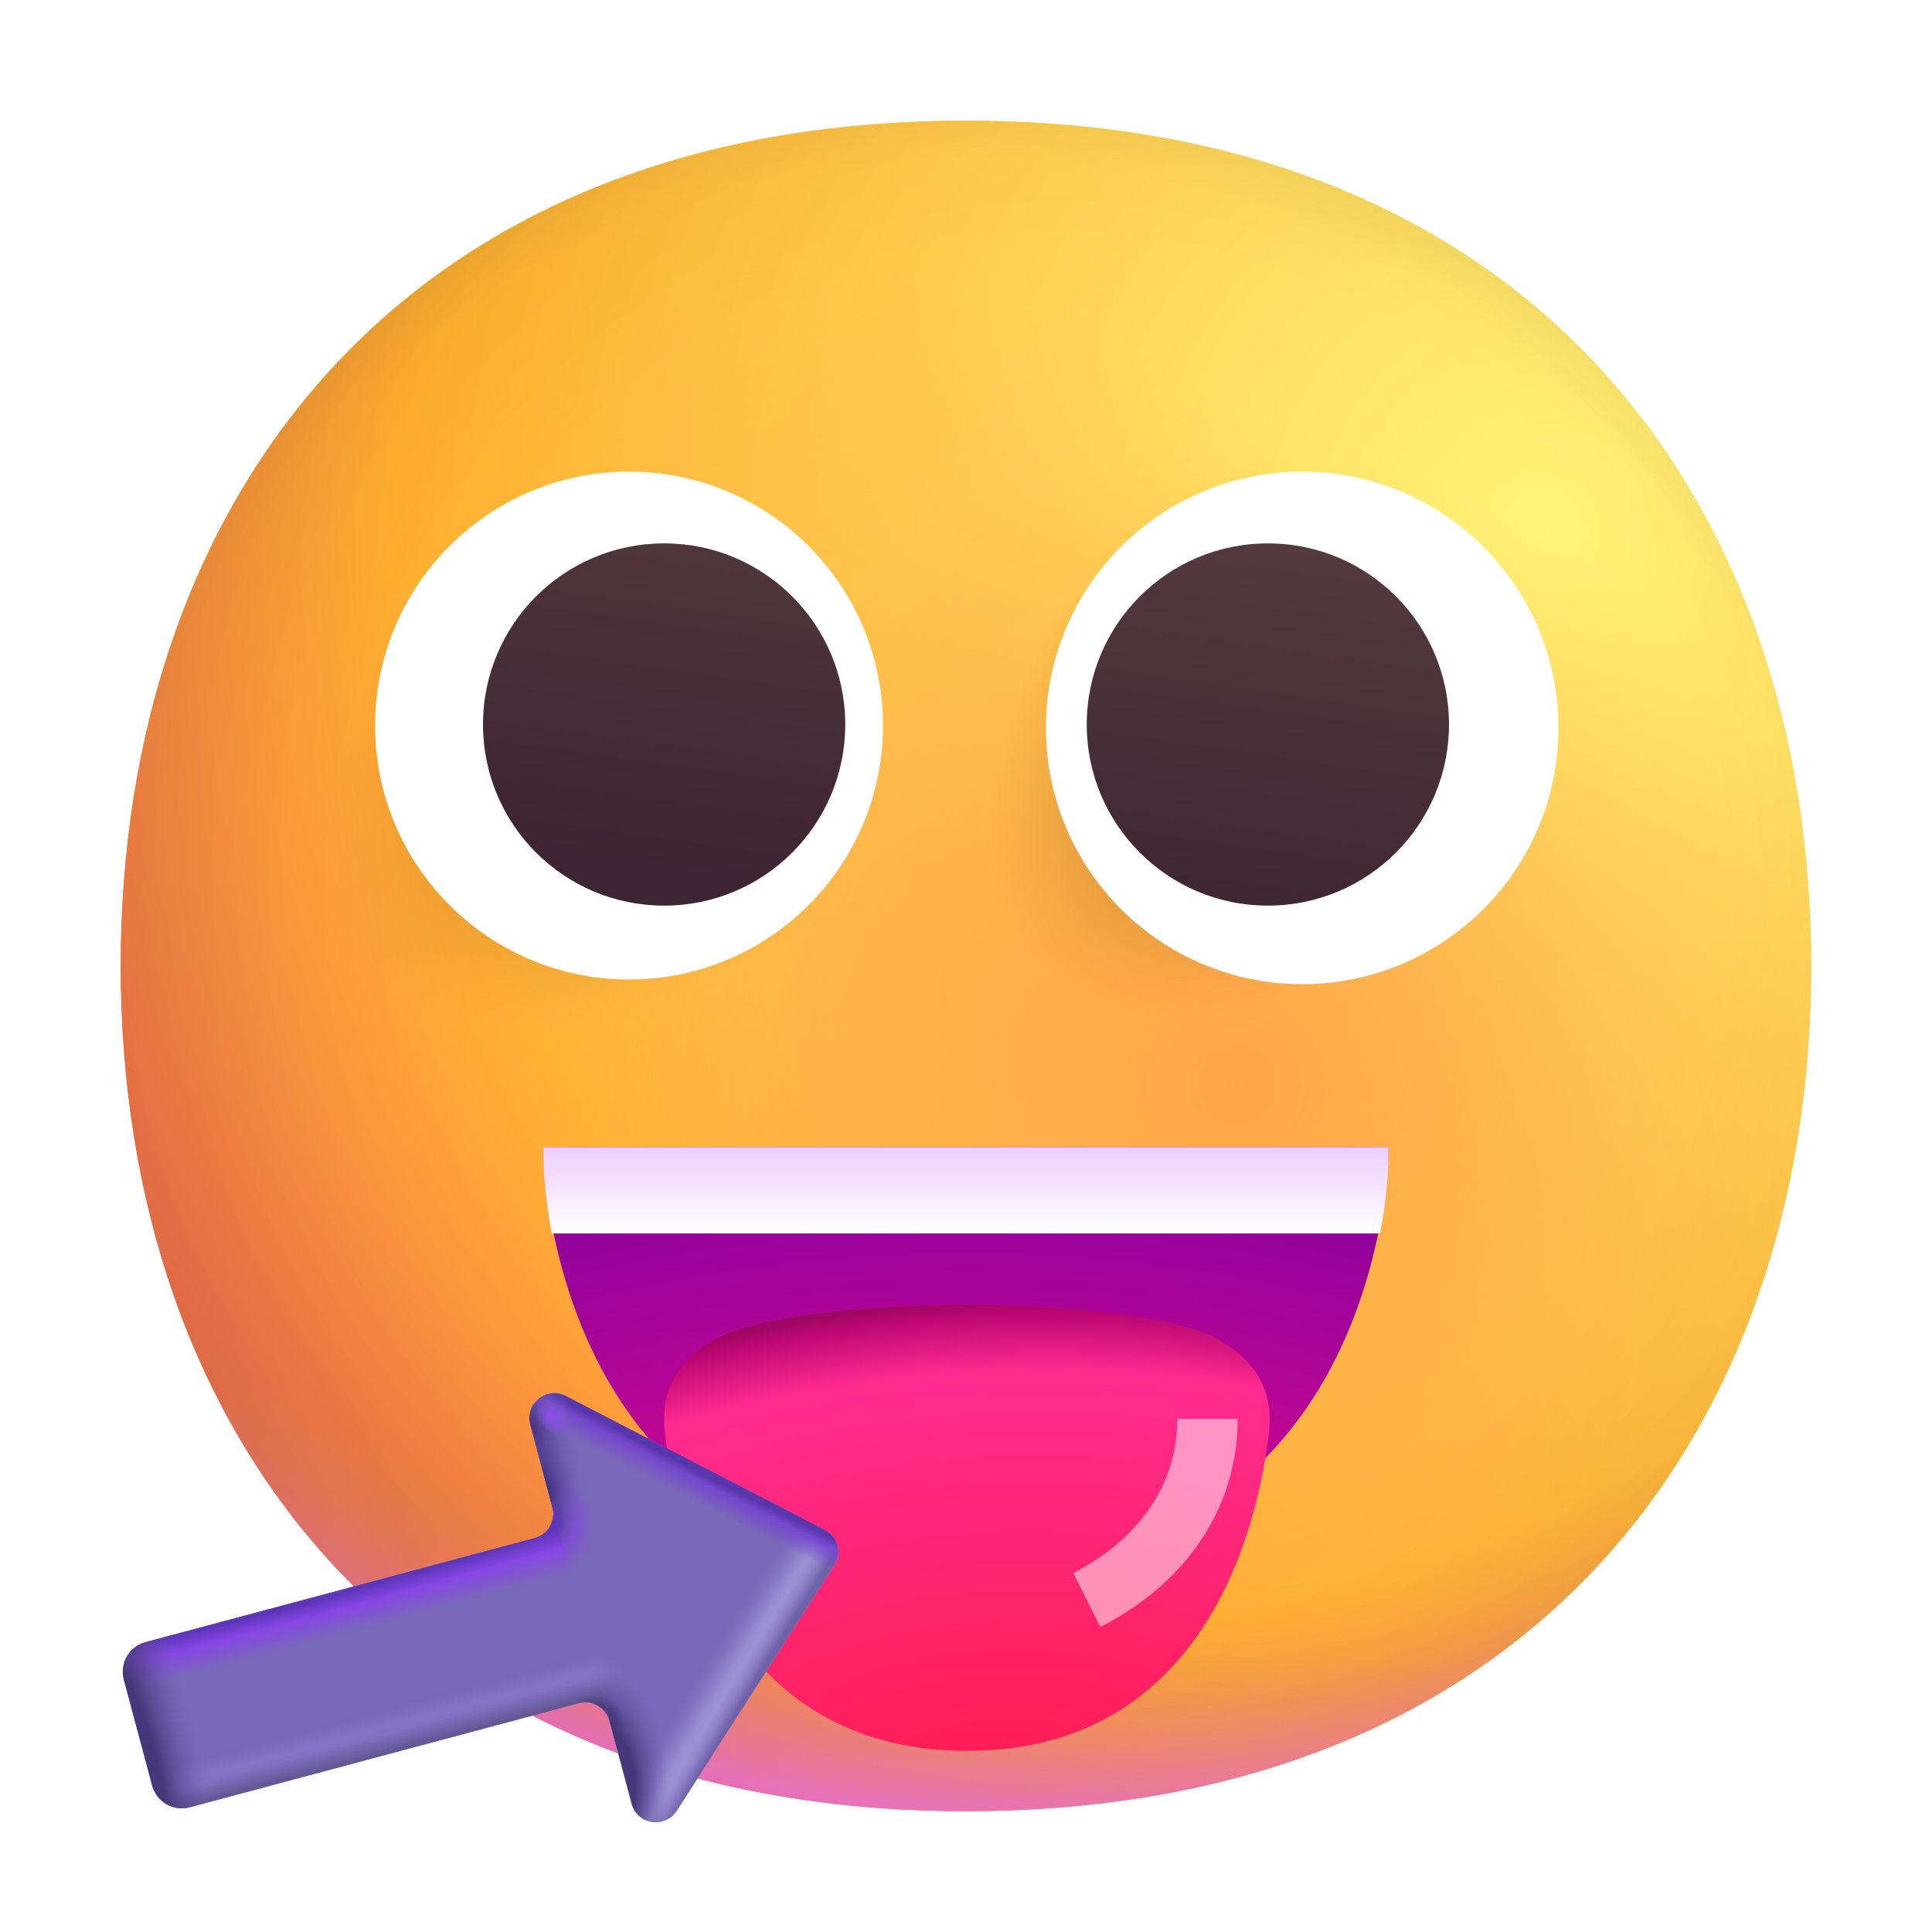 <?xml version="1.0" encoding="UTF-8" standalone="no"?>
<svg
   width="32"
   height="32"
   viewBox="0 0 32 32"
   fill="none"
   version="1.1"
   id="svg954"
   sodipodi:docname="face_with_tongue_color.svg"
   inkscape:version="1.1.1 (c3084ef, 2021-09-22)"
   xmlns:inkscape="http://www.inkscape.org/namespaces/inkscape"
   xmlns:sodipodi="http://sodipodi.sourceforge.net/DTD/sodipodi-0.dtd"
   xmlns="http://www.w3.org/2000/svg"
   xmlns:svg="http://www.w3.org/2000/svg">
  <sodipodi:namedview
     id="namedview956"
     pagecolor="#ffffff"
     bordercolor="#cccccc"
     borderopacity="1"
     inkscape:pageshadow="0"
     inkscape:pageopacity="1"
     inkscape:pagecheckerboard="0"
     showgrid="false"
     inkscape:zoom="20.1875"
     inkscape:cx="16"
     inkscape:cy="16"
     inkscape:window-width="1440"
     inkscape:window-height="847"
     inkscape:window-x="0"
     inkscape:window-y="823"
     inkscape:window-maximized="1"
     inkscape:current-layer="svg954" />
  <path
     d="M15.999 29.998C25.333 29.998 29.998 23.73 29.998 15.999C29.998 8.268 25.333 2 15.999 2C6.664 2 2 8.268 2 15.999C2 23.73 6.664 29.998 15.999 29.998Z"
     fill="url(#paint0_radial_31_20)"
     id="path824" />
  <path
     d="M15.999 29.998C25.333 29.998 29.998 23.73 29.998 15.999C29.998 8.268 25.333 2 15.999 2C6.664 2 2 8.268 2 15.999C2 23.73 6.664 29.998 15.999 29.998Z"
     fill="url(#paint1_radial_31_20)"
     id="path826" />
  <path
     d="M15.999 29.998C25.333 29.998 29.998 23.73 29.998 15.999C29.998 8.268 25.333 2 15.999 2C6.664 2 2 8.268 2 15.999C2 23.73 6.664 29.998 15.999 29.998Z"
     fill="url(#paint2_radial_31_20)"
     id="path828" />
  <path
     d="M15.999 29.998C25.333 29.998 29.998 23.73 29.998 15.999C29.998 8.268 25.333 2 15.999 2C6.664 2 2 8.268 2 15.999C2 23.73 6.664 29.998 15.999 29.998Z"
     fill="url(#paint3_radial_31_20)"
     fill-opacity="0.6"
     id="path830" />
  <path
     d="M15.999 29.998C25.333 29.998 29.998 23.73 29.998 15.999C29.998 8.268 25.333 2 15.999 2C6.664 2 2 8.268 2 15.999C2 23.73 6.664 29.998 15.999 29.998Z"
     fill="url(#paint4_radial_31_20)"
     id="path832" />
  <path
     d="M15.999 29.998C25.333 29.998 29.998 23.73 29.998 15.999C29.998 8.268 25.333 2 15.999 2C6.664 2 2 8.268 2 15.999C2 23.73 6.664 29.998 15.999 29.998Z"
     fill="url(#paint5_radial_31_20)"
     id="path834" />
  <path
     d="M15.999 29.998C25.333 29.998 29.998 23.73 29.998 15.999C29.998 8.268 25.333 2 15.999 2C6.664 2 2 8.268 2 15.999C2 23.73 6.664 29.998 15.999 29.998Z"
     fill="url(#paint6_radial_31_20)"
     id="path836" />
  <path
     d="M15.999 29.998C25.333 29.998 29.998 23.73 29.998 15.999C29.998 8.268 25.333 2 15.999 2C6.664 2 2 8.268 2 15.999C2 23.73 6.664 29.998 15.999 29.998Z"
     fill="url(#paint7_radial_31_20)"
     id="path838" />
  <circle
     cx="9.017"
     cy="13.421"
     r="4.673"
     fill="url(#paint8_radial_31_20)"
     id="circle840" />
  <circle
     cx="19.244"
     cy="13.943"
     r="4.244"
     fill="url(#paint9_radial_31_20)"
     id="circle842" />
  <path
     d="M10.419 16.224C12.742 16.224 14.625 14.341 14.625 12.018C14.625 9.696 12.742 7.812 10.419 7.812C8.096 7.812 6.213 9.696 6.213 12.018C6.213 14.341 8.096 16.224 10.419 16.224Z"
     fill="white"
     id="path844" />
  <path
     d="M21.568 16.301C23.912 16.301 25.813 14.401 25.813 12.057C25.813 9.713 23.912 7.812 21.568 7.812C19.224 7.812 17.324 9.713 17.324 12.057C17.324 14.401 19.224 16.301 21.568 16.301Z"
     fill="white"
     id="path846" />
  <path
     d="M11 15C12.657 15 14 13.657 14 12C14 10.343 12.657 9 11 9C9.343 9 8 10.343 8 12C8 13.657 9.343 15 11 15Z"
     fill="url(#paint10_linear_31_20)"
     id="path848" />
  <path
     d="M21 15C22.657 15 24 13.657 24 12C24 10.343 22.657 9 21 9C19.343 9 18 10.343 18 12C18 13.657 19.343 15 21 15Z"
     fill="url(#paint11_linear_31_20)"
     id="path850" />
  <path
     d="M15.999 26C8.999 26 8.999 19 8.999 19H22.999C22.999 19 22.999 26 15.999 26Z"
     fill="url(#paint12_radial_31_20)"
     id="path852" />
  <path
     d="M16.015 29C20.215 29 20.886 24.8 21.015 23.75C21.116 22.9 20.666 22.47 20.175 22.18C19.686 21.89 18.215 21.62 16.015 21.62C13.816 21.62 12.355 21.89 11.855 22.18C11.355 22.47 10.905 22.9 11.015 23.75C11.146 24.8 11.816 29 16.015 29Z"
     fill="url(#paint13_radial_31_20)"
     id="path854" />
  <g
     opacity="0.5"
     filter="url(#filter0_f_31_20)"
     id="g858">
    <path
       d="M18 26.5C19 26 20 25 20 23.5"
       stroke="white"
       id="path856" />
  </g>
  <path
     d="M22.859 20.43C22.949 19.97 22.999 19.49 22.999 19C18.339 19 11.839 19 8.999 19C8.999 19.49 9.049 19.96 9.139 20.43H22.859Z"
     fill="url(#paint14_linear_31_20)"
     id="path860" />
  <defs
     id="defs952">
    <filter
       id="filter0_f_31_20"
       x="16.776"
       y="22.5"
       width="4.724"
       height="5.447"
       filterUnits="userSpaceOnUse"
       color-interpolation-filters="sRGB">
      <feFlood
         flood-opacity="0"
         result="BackgroundImageFix"
         id="feFlood862" />
      <feBlend
         mode="normal"
         in="SourceGraphic"
         in2="BackgroundImageFix"
         result="shape"
         id="feBlend864" />
      <feGaussianBlur
         stdDeviation="0.5"
         result="effect1_foregroundBlur_31_20"
         id="feGaussianBlur866" />
    </filter>
    <radialGradient
       id="paint0_radial_31_20"
       cx="0"
       cy="0"
       r="1"
       gradientUnits="userSpaceOnUse"
       gradientTransform="translate(25.5 9) rotate(132.839) scale(37.503)">
      <stop
         stop-color="#FFF478"
         id="stop869" />
      <stop
         offset="0.475"
         stop-color="#FFB02E"
         id="stop871" />
      <stop
         offset="1"
         stop-color="#F70A8D"
         id="stop873" />
    </radialGradient>
    <radialGradient
       id="paint1_radial_31_20"
       cx="0"
       cy="0"
       r="1"
       gradientUnits="userSpaceOnUse"
       gradientTransform="translate(25.5 9) rotate(131.878) scale(38.949)">
      <stop
         stop-color="#FFF478"
         id="stop876" />
      <stop
         offset="0.475"
         stop-color="#FFB02E"
         id="stop878" />
      <stop
         offset="1"
         stop-color="#F70A8D"
         id="stop880" />
    </radialGradient>
    <radialGradient
       id="paint2_radial_31_20"
       cx="0"
       cy="0"
       r="1"
       gradientUnits="userSpaceOnUse"
       gradientTransform="translate(16 12.5) rotate(101.31) scale(17.847 22.858)">
      <stop
         offset="0.788"
         stop-color="#F59639"
         stop-opacity="0"
         id="stop883" />
      <stop
         offset="0.973"
         stop-color="#FF7DCE"
         id="stop885" />
    </radialGradient>
    <radialGradient
       id="paint3_radial_31_20"
       cx="0"
       cy="0"
       r="1"
       gradientUnits="userSpaceOnUse"
       gradientTransform="translate(18 14) rotate(135) scale(41.012)">
      <stop
         offset="0.315"
         stop-opacity="0"
         id="stop888" />
      <stop
         offset="1"
         id="stop890" />
    </radialGradient>
    <radialGradient
       id="paint4_radial_31_20"
       cx="0"
       cy="0"
       r="1"
       gradientUnits="userSpaceOnUse"
       gradientTransform="translate(16 17) rotate(77.692) scale(28.147)">
      <stop
         offset="0.508"
         stop-color="#7D6133"
         stop-opacity="0"
         id="stop893" />
      <stop
         offset="1"
         stop-color="#715B32"
         id="stop895" />
    </radialGradient>
    <radialGradient
       id="paint5_radial_31_20"
       cx="0"
       cy="0"
       r="1"
       gradientUnits="userSpaceOnUse"
       gradientTransform="translate(16.5 16.5) rotate(55.713) scale(13.313 9.65)">
      <stop
         stop-color="#FFB849"
         id="stop898" />
      <stop
         offset="1"
         stop-color="#FFB847"
         stop-opacity="0"
         id="stop900" />
    </radialGradient>
    <radialGradient
       id="paint6_radial_31_20"
       cx="0"
       cy="0"
       r="1"
       gradientUnits="userSpaceOnUse"
       gradientTransform="translate(20.5 18) rotate(9.866) scale(11.673)">
      <stop
         stop-color="#FFA64B"
         id="stop903" />
      <stop
         offset="0.9"
         stop-color="#FFAE46"
         stop-opacity="0"
         id="stop905" />
    </radialGradient>
    <radialGradient
       id="paint7_radial_31_20"
       cx="0"
       cy="0"
       r="1"
       gradientUnits="userSpaceOnUse"
       gradientTransform="translate(17.5 15) rotate(43.971) scale(59.053)">
      <stop
         offset="0.185"
         stop-opacity="0"
         id="stop908" />
      <stop
         offset="1"
         stop-opacity="0.4"
         id="stop910" />
    </radialGradient>
    <radialGradient
       id="paint8_radial_31_20"
       cx="0"
       cy="0"
       r="1"
       gradientUnits="userSpaceOnUse"
       gradientTransform="translate(12.652 9.786) rotate(135) scale(9.106 4.713)">
      <stop
         stop-color="#392108"
         id="stop913" />
      <stop
         offset="1"
         stop-color="#C87928"
         stop-opacity="0"
         id="stop915" />
    </radialGradient>
    <radialGradient
       id="paint9_radial_31_20"
       cx="0"
       cy="0"
       r="1"
       gradientUnits="userSpaceOnUse"
       gradientTransform="translate(22.545 10.642) rotate(135) scale(7.67 4.33)">
      <stop
         stop-color="#392108"
         id="stop918" />
      <stop
         offset="1"
         stop-color="#C87928"
         stop-opacity="0"
         id="stop920" />
    </radialGradient>
    <linearGradient
       id="paint10_linear_31_20"
       x1="16.5"
       y1="8"
       x2="15.5"
       y2="15"
       gradientUnits="userSpaceOnUse">
      <stop
         stop-color="#553B3E"
         id="stop923" />
      <stop
         offset="1"
         stop-color="#3D2432"
         id="stop925" />
    </linearGradient>
    <linearGradient
       id="paint11_linear_31_20"
       x1="16.5"
       y1="8"
       x2="15.5"
       y2="15"
       gradientUnits="userSpaceOnUse">
      <stop
         stop-color="#553B3E"
         id="stop928" />
      <stop
         offset="1"
         stop-color="#3D2432"
         id="stop930" />
    </linearGradient>
    <radialGradient
       id="paint12_radial_31_20"
       cx="0"
       cy="0"
       r="1"
       gradientUnits="userSpaceOnUse"
       gradientTransform="translate(15.999 27.556) rotate(-90) scale(8.556 17.111)">
      <stop
         stop-color="#F70A8D"
         id="stop933" />
      <stop
         offset="1"
         stop-color="#89029C"
         id="stop935" />
    </radialGradient>
    <radialGradient
       id="paint13_radial_31_20"
       cx="0"
       cy="0"
       r="1"
       gradientUnits="userSpaceOnUse"
       gradientTransform="translate(16.5 30) rotate(-93.013) scale(9.513 16.538)">
      <stop
         stop-color="#FF1C4A"
         id="stop938" />
      <stop
         offset="0.766"
         stop-color="#FF2B8F"
         id="stop940" />
      <stop
         offset="0.864"
         stop-color="#BB0773"
         id="stop942" />
      <stop
         offset="0.886"
         stop-color="#9F0762"
         id="stop944" />
    </radialGradient>
    <linearGradient
       id="paint14_linear_31_20"
       x1="15.999"
       y1="19"
       x2="15.999"
       y2="20.43"
       gradientUnits="userSpaceOnUse">
      <stop
         stop-color="#ECCDFF"
         id="stop947" />
      <stop
         offset="1"
         stop-color="white"
         id="stop949" />
    </linearGradient>
    <radialGradient
       id="paint0_radial_2_462-9"
       cx="0"
       cy="0"
       r="1"
       gradientUnits="userSpaceOnUse"
       gradientTransform="matrix(-1.274,1.347,-16.302,-15.42,-6.716,8.077)">
      <stop
         offset="0.285"
         stop-color="#9D92D4"
         id="stop4659-7" />
      <stop
         offset="0.453"
         stop-color="#998ED2"
         id="stop4661-5" />
      <stop
         offset="1"
         stop-color="#8677C6"
         stop-opacity="0"
         id="stop4663-6" />
    </radialGradient>
    <radialGradient
       id="paint1_radial_2_462-5"
       cx="0"
       cy="0"
       r="1"
       gradientUnits="userSpaceOnUse"
       gradientTransform="matrix(-1.046,1.092,-17.458,-16.731,-6.134,7.313)">
      <stop
         offset="0.538"
         stop-color="#7062A8"
         id="stop4666-3" />
      <stop
         offset="1"
         stop-color="#8677C6"
         stop-opacity="0"
         id="stop4668-0" />
      <stop
         offset="1"
         stop-color="#7062A8"
         stop-opacity="0"
         id="stop4670-4" />
    </radialGradient>
    <radialGradient
       id="paint2_radial_2_462-8"
       cx="0"
       cy="0"
       r="1"
       gradientUnits="userSpaceOnUse"
       gradientTransform="matrix(1.128,1.237,-20.993,19.141,-6.279,17.904)">
      <stop
         offset="0.351"
         stop-color="#5836AB"
         id="stop4673-5" />
      <stop
         offset="0.528"
         stop-color="#7647CD"
         id="stop4675-5" />
      <stop
         offset="1"
         stop-color="#7647CD"
         stop-opacity="0"
         id="stop4677-5" />
    </radialGradient>
    <radialGradient
       id="paint3_radial_2_462-4"
       cx="0"
       cy="0"
       r="1"
       gradientUnits="userSpaceOnUse"
       gradientTransform="matrix(1.266,4.992,-2.701,0.685,-12.776,6.112)">
      <stop
         offset="0.462"
         stop-color="#46377A"
         id="stop4680-2" />
      <stop
         offset="0.931"
         stop-color="#6D5DAD"
         stop-opacity="0"
         id="stop4682-1" />
    </radialGradient>
    <radialGradient
       id="paint4_radial_2_462-9"
       cx="0"
       cy="0"
       r="1"
       gradientUnits="userSpaceOnUse"
       gradientTransform="matrix(0.031,1.336,-1.016,0.024,-12.182,8.416)">
      <stop
         offset="0.462"
         stop-color="#46377A"
         id="stop4685-2" />
      <stop
         offset="0.931"
         stop-color="#46377A"
         stop-opacity="0"
         id="stop4687-4" />
    </radialGradient>
    <radialGradient
       id="paint5_radial_2_462-5"
       cx="0"
       cy="0"
       r="1"
       gradientUnits="userSpaceOnUse"
       gradientTransform="matrix(-1.292,0,0,-0.626,-12.776,10.589)">
      <stop
         stop-color="#8A7EC6"
         id="stop4690-8" />
      <stop
         offset="1"
         stop-color="#8A7EC6"
         stop-opacity="0"
         id="stop4692-6" />
    </radialGradient>
    <radialGradient
       id="paint6_radial_2_462-2"
       cx="0"
       cy="0"
       r="1"
       gradientUnits="userSpaceOnUse"
       gradientTransform="matrix(-0.9,1.997,-1.765,-0.796,-12.276,16.58)">
      <stop
         offset="0.343"
         stop-color="#5F37BA"
         id="stop4695-5" />
      <stop
         offset="0.555"
         stop-color="#8645E3"
         id="stop4697-1" />
      <stop
         offset="0.984"
         stop-color="#8155D1"
         stop-opacity="0"
         id="stop4699-3" />
    </radialGradient>
    <radialGradient
       id="paint7_radial_2_462-9"
       cx="0"
       cy="0"
       r="1"
       gradientUnits="userSpaceOnUse"
       gradientTransform="matrix(-0.188,5.313,-1.722,-0.061,-11.885,19.51)">
      <stop
         offset="0.157"
         stop-color="#463385"
         id="stop4702-7" />
      <stop
         offset="1"
         stop-color="#7E6CC3"
         stop-opacity="0"
         id="stop4704-3" />
    </radialGradient>
    <radialGradient
       id="paint8_radial_2_462-7"
       cx="0"
       cy="0"
       r="1"
       gradientUnits="userSpaceOnUse"
       gradientTransform="matrix(0.031,2.594,-1.897,0.023,-12.354,17.776)">
      <stop
         offset="0.31"
         stop-color="#463385"
         id="stop4707-5" />
      <stop
         offset="1"
         stop-color="#7E6CC3"
         stop-opacity="0"
         id="stop4709-0" />
    </radialGradient>
    <radialGradient
       id="paint9_radial_2_462-2"
       cx="0"
       cy="0"
       r="1"
       gradientUnits="userSpaceOnUse"
       gradientTransform="matrix(0.346,-0.764,0.517,0.234,-10.92,20.379)">
      <stop
         stop-color="#8E4FEC"
         id="stop4712-1" />
      <stop
         offset="1"
         stop-color="#8E4FEC"
         stop-opacity="0"
         id="stop4714-8" />
    </radialGradient>
    <radialGradient
       id="paint10_radial_2_462-7"
       cx="0"
       cy="0"
       r="1"
       gradientUnits="userSpaceOnUse"
       gradientTransform="matrix(-0.996,0.199,-0.131,-0.654,-11.705,10.397)">
      <stop
         stop-color="#8172C3"
         id="stop4717-1" />
      <stop
         offset="1"
         stop-color="#8172C3"
         stop-opacity="0"
         id="stop4719-5" />
    </radialGradient>
    <radialGradient
       id="paint11_radial_2_462-5"
       cx="0"
       cy="0"
       r="1"
       gradientUnits="userSpaceOnUse"
       gradientTransform="matrix(-0.078,1,-1,-0.078,-12.408,16.518)">
      <stop
         offset="0.649"
         stop-color="#5E36BA"
         id="stop4722-8" />
      <stop
         offset="0.953"
         stop-color="#5E36BA"
         stop-opacity="0"
         id="stop4724-5" />
    </radialGradient>
    <radialGradient
       id="paint12_radial_2_462-6"
       cx="0"
       cy="0"
       r="1"
       gradientUnits="userSpaceOnUse"
       gradientTransform="matrix(-1.344,-1.438,22.03,-20.593,-5.912,17.666)">
      <stop
         offset="0.297"
         stop-color="#5836AB"
         id="stop4727-7" />
      <stop
         offset="0.586"
         stop-color="#7647CD"
         id="stop4729-9" />
      <stop
         offset="1"
         stop-color="#7647CD"
         stop-opacity="0"
         id="stop4731-4" />
    </radialGradient>
    <radialGradient
       id="paint13_radial_2_462-1"
       cx="0"
       cy="0"
       r="1"
       gradientUnits="userSpaceOnUse"
       gradientTransform="matrix(-1.125,1.25,-12.39,-11.151,-5.662,8.354)">
      <stop
         offset="0.195"
         stop-color="#483F6E"
         id="stop4734-6" />
      <stop
         offset="1"
         stop-color="#5F5395"
         stop-opacity="0"
         id="stop4736-1" />
    </radialGradient>
    <linearGradient
       id="paint14_linear_2_462-2"
       x1="10.285"
       y1="7.094"
       x2="10.285"
       y2="8.906"
       gradientUnits="userSpaceOnUse"
       gradientTransform="translate(-31.541,2.229)">
      <stop
         offset="0.122"
         stop-color="#635796"
         id="stop4739-0" />
      <stop
         offset="0.5"
         stop-color="#8172C2"
         id="stop4741-4" />
      <stop
         offset="0.689"
         stop-color="#8273C3"
         id="stop4743-4" />
      <stop
         offset="1"
         stop-color="#8172C2"
         stop-opacity="0"
         id="stop4745-5" />
    </linearGradient>
    <radialGradient
       id="paint15_radial_2_462-9"
       cx="0"
       cy="0"
       r="1"
       gradientUnits="userSpaceOnUse"
       gradientTransform="matrix(0,-1.974,43.677,0,-21.224,16.322)">
      <stop
         offset="0.217"
         stop-color="#5E36B9"
         id="stop4748-7" />
      <stop
         offset="0.491"
         stop-color="#8745E5"
         id="stop4750-5" />
      <stop
         offset="1"
         stop-color="#8745E5"
         stop-opacity="0"
         id="stop4752-3" />
    </radialGradient>
    <radialGradient
       id="paint16_radial_2_462-9"
       cx="0"
       cy="0"
       r="1"
       gradientUnits="userSpaceOnUse"
       gradientTransform="matrix(0.25,0.453,-1.087,0.6,-11.869,9.002)">
      <stop
         stop-color="#46377A"
         id="stop4755-0" />
      <stop
         offset="0.931"
         stop-color="#46377A"
         stop-opacity="0"
         id="stop4757-5" />
    </radialGradient>
    <radialGradient
       id="paint17_radial_2_462-5"
       cx="0"
       cy="0"
       r="1"
       gradientUnits="userSpaceOnUse"
       gradientTransform="matrix(0.258,14.406,-2.561,0.046,-29.759,11.385)">
      <stop
         offset="0.266"
         stop-color="#46377A"
         id="stop4760-6" />
      <stop
         offset="0.931"
         stop-color="#6D5DAD"
         stop-opacity="0"
         id="stop4762-3" />
    </radialGradient>
  </defs>
  <g
     id="g4983"
     transform="matrix(0.415,-0.111,-0.111,-0.415,15.944,30.716)">
    <path
       d="m -10.213,4.481 8.315,7.57 c 0.419,0.373 0.419,1.037 0,1.409 l -8.315,7.57 c -0.617,0.559 -1.607,0.116 -1.607,-0.711 v -3.319 c 0,-0.524 -0.431,-0.955 -0.955,-0.955 V 9.465 c 0.524,0 0.955,-0.431 0.955,-0.955 v -3.319 c 0,-0.839 0.99,-1.269 1.607,-0.71 z"
       fill="#7969b8"
       id="path4619" />
    <path
       d="m -10.213,4.481 8.315,7.57 c 0.419,0.373 0.419,1.037 0,1.409 l -8.315,7.57 c -0.617,0.559 -1.607,0.116 -1.607,-0.711 v -3.319 c 0,-0.524 -0.431,-0.955 -0.955,-0.955 V 9.465 c 0.524,0 0.955,-0.431 0.955,-0.955 v -3.319 c 0,-0.839 0.99,-1.269 1.607,-0.71 z"
       fill="url(#paint0_radial_2_462)"
       id="path4621"
       style="fill:url(#paint0_radial_2_462-9)" />
    <path
       d="m -10.213,4.481 8.315,7.57 c 0.419,0.373 0.419,1.037 0,1.409 l -8.315,7.57 c -0.617,0.559 -1.607,0.116 -1.607,-0.711 v -3.319 c 0,-0.524 -0.431,-0.955 -0.955,-0.955 V 9.465 c 0.524,0 0.955,-0.431 0.955,-0.955 v -3.319 c 0,-0.839 0.99,-1.269 1.607,-0.71 z"
       fill="url(#paint1_radial_2_462)"
       id="path4623"
       style="fill:url(#paint1_radial_2_462-5)" />
    <path
       d="m -10.213,4.481 8.315,7.57 c 0.419,0.373 0.419,1.037 0,1.409 l -8.315,7.57 c -0.617,0.559 -1.607,0.116 -1.607,-0.711 v -3.319 c 0,-0.524 -0.431,-0.955 -0.955,-0.955 V 9.465 c 0.524,0 0.955,-0.431 0.955,-0.955 v -3.319 c 0,-0.839 0.99,-1.269 1.607,-0.71 z"
       fill="url(#paint2_radial_2_462)"
       id="path4625"
       style="fill:url(#paint2_radial_2_462-8)" />
    <path
       d="m -10.213,4.481 8.315,7.57 c 0.419,0.373 0.419,1.037 0,1.409 l -8.315,7.57 c -0.617,0.559 -1.607,0.116 -1.607,-0.711 v -3.319 c 0,-0.524 -0.431,-0.955 -0.955,-0.955 V 9.465 c 0.524,0 0.955,-0.431 0.955,-0.955 v -3.319 c 0,-0.839 0.99,-1.269 1.607,-0.71 z"
       fill="url(#paint3_radial_2_462)"
       id="path4627"
       style="fill:url(#paint3_radial_2_462-4)" />
    <path
       d="m -10.213,4.481 8.315,7.57 c 0.419,0.373 0.419,1.037 0,1.409 l -8.315,7.57 c -0.617,0.559 -1.607,0.116 -1.607,-0.711 v -3.319 c 0,-0.524 -0.431,-0.955 -0.955,-0.955 V 9.465 c 0.524,0 0.955,-0.431 0.955,-0.955 v -3.319 c 0,-0.839 0.99,-1.269 1.607,-0.71 z"
       fill="url(#paint4_radial_2_462)"
       id="path4629"
       style="fill:url(#paint4_radial_2_462-9)" />
    <path
       d="m -10.213,4.481 8.315,7.57 c 0.419,0.373 0.419,1.037 0,1.409 l -8.315,7.57 c -0.617,0.559 -1.607,0.116 -1.607,-0.711 v -3.319 c 0,-0.524 -0.431,-0.955 -0.955,-0.955 V 9.465 c 0.524,0 0.955,-0.431 0.955,-0.955 v -3.319 c 0,-0.839 0.99,-1.269 1.607,-0.71 z"
       fill="url(#paint5_radial_2_462)"
       id="path4631"
       style="fill:url(#paint5_radial_2_462-5)" />
    <path
       d="m -10.213,4.481 8.315,7.57 c 0.419,0.373 0.419,1.037 0,1.409 l -8.315,7.57 c -0.617,0.559 -1.607,0.116 -1.607,-0.711 v -3.319 c 0,-0.524 -0.431,-0.955 -0.955,-0.955 V 9.465 c 0.524,0 0.955,-0.431 0.955,-0.955 v -3.319 c 0,-0.839 0.99,-1.269 1.607,-0.71 z"
       fill="url(#paint6_radial_2_462)"
       id="path4633"
       style="fill:url(#paint6_radial_2_462-2)" />
    <path
       d="m -10.213,4.481 8.315,7.57 c 0.419,0.373 0.419,1.037 0,1.409 l -8.315,7.57 c -0.617,0.559 -1.607,0.116 -1.607,-0.711 v -3.319 c 0,-0.524 -0.431,-0.955 -0.955,-0.955 V 9.465 c 0.524,0 0.955,-0.431 0.955,-0.955 v -3.319 c 0,-0.839 0.99,-1.269 1.607,-0.71 z"
       fill="url(#paint7_radial_2_462)"
       id="path4635"
       style="fill:url(#paint7_radial_2_462-9)" />
    <path
       d="m -10.213,4.481 8.315,7.57 c 0.419,0.373 0.419,1.037 0,1.409 l -8.315,7.57 c -0.617,0.559 -1.607,0.116 -1.607,-0.711 v -3.319 c 0,-0.524 -0.431,-0.955 -0.955,-0.955 V 9.465 c 0.524,0 0.955,-0.431 0.955,-0.955 v -3.319 c 0,-0.839 0.99,-1.269 1.607,-0.71 z"
       fill="url(#paint8_radial_2_462)"
       id="path4637"
       style="fill:url(#paint8_radial_2_462-7)" />
    <path
       d="m -10.213,4.481 8.315,7.57 c 0.419,0.373 0.419,1.037 0,1.409 l -8.315,7.57 c -0.617,0.559 -1.607,0.116 -1.607,-0.711 v -3.319 c 0,-0.524 -0.431,-0.955 -0.955,-0.955 V 9.465 c 0.524,0 0.955,-0.431 0.955,-0.955 v -3.319 c 0,-0.839 0.99,-1.269 1.607,-0.71 z"
       fill="url(#paint9_radial_2_462)"
       id="path4639"
       style="fill:url(#paint9_radial_2_462-2)" />
    <path
       d="m -10.213,4.481 8.315,7.57 c 0.419,0.373 0.419,1.037 0,1.409 l -8.315,7.57 c -0.617,0.559 -1.607,0.116 -1.607,-0.711 v -3.319 c 0,-0.524 -0.431,-0.955 -0.955,-0.955 V 9.465 c 0.524,0 0.955,-0.431 0.955,-0.955 v -3.319 c 0,-0.839 0.99,-1.269 1.607,-0.71 z"
       fill="url(#paint10_radial_2_462)"
       id="path4641"
       style="fill:url(#paint10_radial_2_462-7)" />
    <path
       d="m -10.213,4.481 8.315,7.57 c 0.419,0.373 0.419,1.037 0,1.409 l -8.315,7.57 c -0.617,0.559 -1.607,0.116 -1.607,-0.711 v -3.319 c 0,-0.524 -0.431,-0.955 -0.955,-0.955 V 9.465 c 0.524,0 0.955,-0.431 0.955,-0.955 v -3.319 c 0,-0.839 0.99,-1.269 1.607,-0.71 z"
       fill="url(#paint11_radial_2_462)"
       id="path4643"
       style="fill:url(#paint11_radial_2_462-5)" />
    <path
       d="m -11.81,16.99 c 0,-0.35 -0.355,-0.941 -0.906,-0.941 h -15.594 c -0.66,0 -1.19,-0.53 -1.19,-1.19 v -4.21 c 0,-0.66 0.53,-1.19 1.19,-1.19 h 15.605 c 0.422,0 0.895,-0.453 0.895,-0.956 0,-0.381 0,8.488 0,8.488 z"
       fill="#7969b8"
       id="path4645" />
    <path
       d="m -11.81,16.99 c 0,-0.35 -0.355,-0.941 -0.906,-0.941 h -15.594 c -0.66,0 -1.19,-0.53 -1.19,-1.19 v -4.21 c 0,-0.66 0.53,-1.19 1.19,-1.19 h 15.605 c 0.422,0 0.895,-0.453 0.895,-0.956 0,-0.381 0,8.488 0,8.488 z"
       fill="url(#paint12_radial_2_462)"
       id="path4647"
       style="fill:url(#paint12_radial_2_462-6)" />
    <path
       d="m -11.81,16.99 c 0,-0.35 -0.355,-0.941 -0.906,-0.941 h -15.594 c -0.66,0 -1.19,-0.53 -1.19,-1.19 v -4.21 c 0,-0.66 0.53,-1.19 1.19,-1.19 h 15.605 c 0.422,0 0.895,-0.453 0.895,-0.956 0,-0.381 0,8.488 0,8.488 z"
       fill="url(#paint13_radial_2_462)"
       id="path4649"
       style="fill:url(#paint13_radial_2_462-1)" />
    <path
       d="m -11.81,16.99 c 0,-0.35 -0.355,-0.941 -0.906,-0.941 h -15.594 c -0.66,0 -1.19,-0.53 -1.19,-1.19 v -4.21 c 0,-0.66 0.53,-1.19 1.19,-1.19 h 15.605 c 0.422,0 0.895,-0.453 0.895,-0.956 0,-0.381 0,8.488 0,8.488 z"
       fill="url(#paint14_linear_2_462)"
       id="path4651"
       style="fill:url(#paint14_linear_2_462-2)" />
    <path
       d="m -11.81,16.99 c 0,-0.35 -0.355,-0.941 -0.906,-0.941 h -15.594 c -0.66,0 -1.19,-0.53 -1.19,-1.19 v -4.21 c 0,-0.66 0.53,-1.19 1.19,-1.19 h 15.605 c 0.422,0 0.895,-0.453 0.895,-0.956 0,-0.381 0,8.488 0,8.488 z"
       fill="url(#paint15_radial_2_462)"
       id="path4653"
       style="fill:url(#paint15_radial_2_462-9)" />
    <path
       d="m -11.81,16.99 c 0,-0.35 -0.355,-0.941 -0.906,-0.941 h -15.594 c -0.66,0 -1.19,-0.53 -1.19,-1.19 v -4.21 c 0,-0.66 0.53,-1.19 1.19,-1.19 h 15.605 c 0.422,0 0.895,-0.453 0.895,-0.956 0,-0.381 0,8.488 0,8.488 z"
       fill="url(#paint16_radial_2_462)"
       id="path4655"
       style="fill:url(#paint16_radial_2_462-9)" />
    <path
       d="m -11.81,16.99 c 0,-0.35 -0.355,-0.941 -0.906,-0.941 h -15.594 c -0.66,0 -1.19,-0.53 -1.19,-1.19 v -4.21 c 0,-0.66 0.53,-1.19 1.19,-1.19 h 15.605 c 0.422,0 0.895,-0.453 0.895,-0.956 0,-0.381 0,8.488 0,8.488 z"
       fill="url(#paint17_radial_2_462)"
       id="path4657"
       style="fill:url(#paint17_radial_2_462-5)" />
  </g>
</svg>

